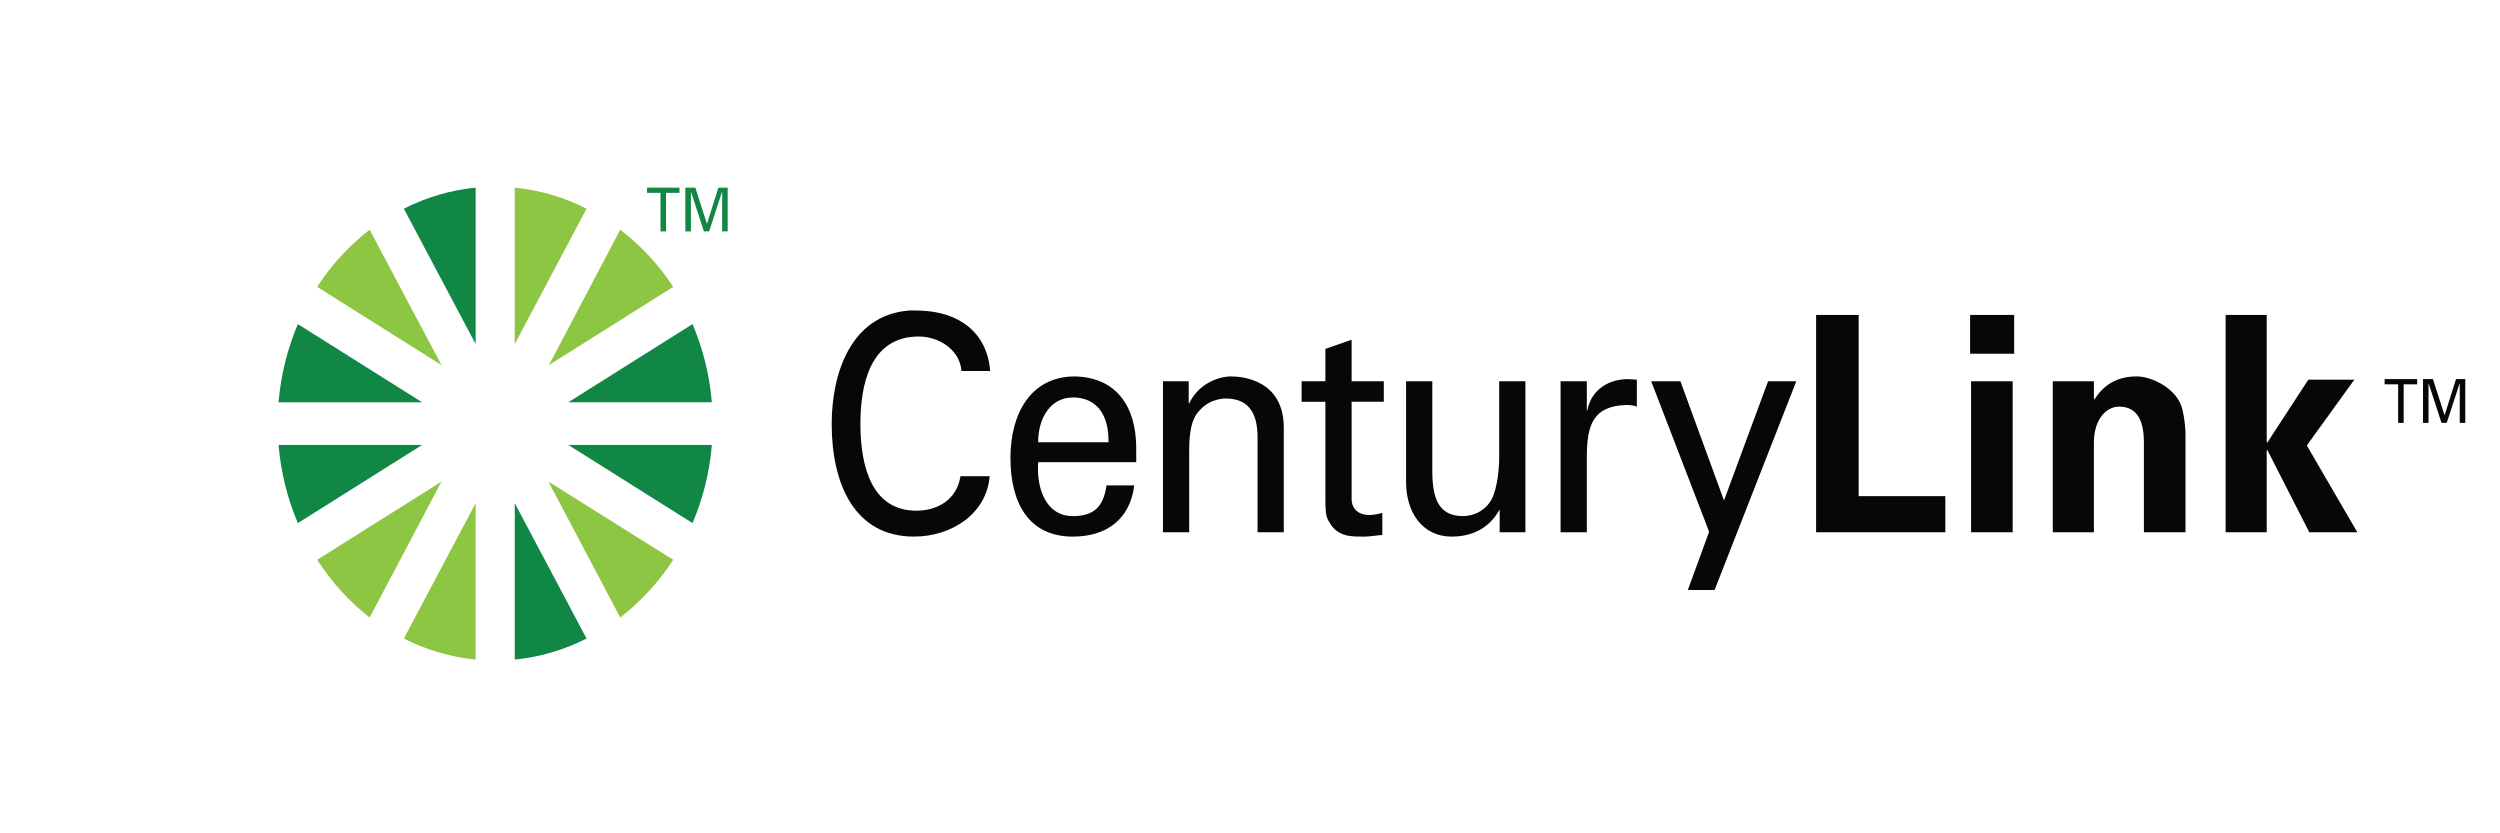 <?xml version="1.0" encoding="UTF-8" standalone="no"?>
<svg
   xmlns:dc="http://purl.org/dc/elements/1.1/"
   xmlns:cc="http://creativecommons.org/ns#"
   xmlns:rdf="http://www.w3.org/1999/02/22-rdf-syntax-ns#"
   xmlns:svg="http://www.w3.org/2000/svg"
   xmlns="http://www.w3.org/2000/svg"
   xmlns:xlink="http://www.w3.org/1999/xlink"
   xmlns:sodipodi="http://sodipodi.sourceforge.net/DTD/sodipodi-0.dtd"
   xmlns:inkscape="http://www.inkscape.org/namespaces/inkscape"
   id="Layer_1"
   data-name="Layer 1"
   viewBox="0 0 255.12 85.04"
   version="1.1"
   sodipodi:docname="CenturyLink.svg"
   inkscape:version="0.92.4 (5da689c313, 2019-01-14)">
  <sodipodi:namedview
     pagecolor="#ffffff"
     bordercolor="#666666"
     borderopacity="1"
     objecttolerance="10"
     gridtolerance="10"
     guidetolerance="10"
     inkscape:pageopacity="0"
     inkscape:pageshadow="2"
     inkscape:window-width="1366"
     inkscape:window-height="705"
     id="namedview33"
     showgrid="false"
     inkscape:zoom="1.28"
     inkscape:cx="60.674694"
     inkscape:cy="77.905991"
     inkscape:window-x="-8"
     inkscape:window-y="-8"
     inkscape:window-maximized="1"
     inkscape:current-layer="Layer_1-7" />
  <defs
     id="defs12">
    <style
       id="style10">.cls-1{fill:#2b5097;fill-rule:evenodd;}</style>
    <clipPath
       clip-path="url(#SVGID_23_)"
       id="SVGID_24_-2">
      <use
         height="100%"
         width="100%"
         y="0"
         x="0"
         style="overflow:visible"
         id="use91-7"
         overflow="visible"
         xlink:href="#SVGID_15_" />
    </clipPath>
    <clipPath
       clip-path="url(#SVGID_23_)"
       id="clipPath3453">
      <use
         height="100%"
         width="100%"
         y="0"
         x="0"
         style="overflow:visible"
         id="use3455"
         overflow="visible"
         xlink:href="#SVGID_15_" />
    </clipPath>
    <clipPath
       clip-path="url(#SVGID_23_)"
       id="clipPath3457">
      <use
         height="100%"
         width="100%"
         y="0"
         x="0"
         style="overflow:visible"
         id="use3459"
         overflow="visible"
         xlink:href="#SVGID_15_" />
    </clipPath>
    <clipPath
       clip-path="url(#SVGID_23_)"
       id="clipPath3461">
      <use
         height="100%"
         width="100%"
         y="0"
         x="0"
         style="overflow:visible"
         id="use3463"
         overflow="visible"
         xlink:href="#SVGID_15_" />
    </clipPath>
    <clipPath
       clip-path="url(#SVGID_23_)"
       id="clipPath3465">
      <use
         height="100%"
         width="100%"
         y="0"
         x="0"
         style="overflow:visible"
         id="use3467"
         overflow="visible"
         xlink:href="#SVGID_15_" />
    </clipPath>
    <clipPath
       clip-path="url(#SVGID_23_)"
       id="clipPath3469">
      <use
         height="100%"
         width="100%"
         y="0"
         x="0"
         style="overflow:visible"
         id="use3471"
         overflow="visible"
         xlink:href="#SVGID_15_" />
    </clipPath>
    <clipPath
       clip-path="url(#SVGID_23_)"
       id="clipPath3473">
      <use
         height="100%"
         width="100%"
         y="0"
         x="0"
         style="overflow:visible"
         id="use3475"
         overflow="visible"
         xlink:href="#SVGID_15_" />
    </clipPath>
    <clipPath
       clip-path="url(#SVGID_23_)"
       id="clipPath3477">
      <use
         height="100%"
         width="100%"
         y="0"
         x="0"
         style="overflow:visible"
         id="use3479"
         overflow="visible"
         xlink:href="#SVGID_15_" />
    </clipPath>
    <clipPath
       id="SVGID_6_-3">
      <use
         height="100%"
         width="100%"
         y="0"
         x="0"
         style="overflow:visible"
         id="use33-6"
         overflow="visible"
         xlink:href="#SVGID_5_" />
    </clipPath>
    <clipPath
       clip-path="url(#SVGID_23_)"
       id="clipPath3483">
      <use
         height="100%"
         width="100%"
         y="0"
         x="0"
         style="overflow:visible"
         id="use3485"
         overflow="visible"
         xlink:href="#SVGID_15_" />
    </clipPath>
    <clipPath
       clip-path="url(#SVGID_23_)"
       id="SVGID_24_-2-4">
      <use
         height="100%"
         width="100%"
         y="0"
         x="0"
         style="overflow:visible"
         id="use91-7-4"
         overflow="visible"
         xlink:href="#SVGID_15_" />
    </clipPath>
    <clipPath
       clip-path="url(#SVGID_23_)"
       id="clipPath3626">
      <use
         height="100%"
         width="100%"
         y="0"
         x="0"
         style="overflow:visible"
         id="use3628"
         overflow="visible"
         xlink:href="#SVGID_15_" />
    </clipPath>
    <clipPath
       clip-path="url(#SVGID_23_)"
       id="clipPath3630">
      <use
         height="100%"
         width="100%"
         y="0"
         x="0"
         style="overflow:visible"
         id="use3632"
         overflow="visible"
         xlink:href="#SVGID_15_" />
    </clipPath>
    <clipPath
       clip-path="url(#SVGID_23_)"
       id="clipPath3634">
      <use
         height="100%"
         width="100%"
         y="0"
         x="0"
         style="overflow:visible"
         id="use3636"
         overflow="visible"
         xlink:href="#SVGID_15_" />
    </clipPath>
    <clipPath
       clip-path="url(#SVGID_23_)"
       id="clipPath3638">
      <use
         height="100%"
         width="100%"
         y="0"
         x="0"
         style="overflow:visible"
         id="use3640"
         overflow="visible"
         xlink:href="#SVGID_15_" />
    </clipPath>
    <clipPath
       clip-path="url(#SVGID_23_)"
       id="clipPath3642">
      <use
         height="100%"
         width="100%"
         y="0"
         x="0"
         style="overflow:visible"
         id="use3644"
         overflow="visible"
         xlink:href="#SVGID_15_" />
    </clipPath>
    <clipPath
       clip-path="url(#SVGID_23_)"
       id="clipPath3646">
      <use
         height="100%"
         width="100%"
         y="0"
         x="0"
         style="overflow:visible"
         id="use3648"
         overflow="visible"
         xlink:href="#SVGID_15_" />
    </clipPath>
    <clipPath
       clip-path="url(#SVGID_23_)"
       id="clipPath3650">
      <use
         height="100%"
         width="100%"
         y="0"
         x="0"
         style="overflow:visible"
         id="use3652"
         overflow="visible"
         xlink:href="#SVGID_15_" />
    </clipPath>
    <clipPath
       clip-path="url(#SVGID_23_)"
       id="SVGID_24_-2-8">
      <use
         height="100%"
         width="100%"
         y="0"
         x="0"
         style="overflow:visible"
         id="use91-7-7"
         overflow="visible"
         xlink:href="#SVGID_15_" />
    </clipPath>
    <clipPath
       clip-path="url(#SVGID_23_)"
       id="clipPath3790">
      <use
         height="100%"
         width="100%"
         y="0"
         x="0"
         style="overflow:visible"
         id="use3792"
         overflow="visible"
         xlink:href="#SVGID_15_" />
    </clipPath>
    <clipPath
       clip-path="url(#SVGID_23_)"
       id="clipPath3794">
      <use
         height="100%"
         width="100%"
         y="0"
         x="0"
         style="overflow:visible"
         id="use3796"
         overflow="visible"
         xlink:href="#SVGID_15_" />
    </clipPath>
    <clipPath
       clip-path="url(#SVGID_23_)"
       id="clipPath3798">
      <use
         height="100%"
         width="100%"
         y="0"
         x="0"
         style="overflow:visible"
         id="use3800"
         overflow="visible"
         xlink:href="#SVGID_15_" />
    </clipPath>
    <clipPath
       clip-path="url(#SVGID_23_)"
       id="clipPath3802">
      <use
         height="100%"
         width="100%"
         y="0"
         x="0"
         style="overflow:visible"
         id="use3804"
         overflow="visible"
         xlink:href="#SVGID_15_" />
    </clipPath>
    <clipPath
       clip-path="url(#SVGID_23_)"
       id="clipPath3806">
      <use
         height="100%"
         width="100%"
         y="0"
         x="0"
         style="overflow:visible"
         id="use3808"
         overflow="visible"
         xlink:href="#SVGID_15_" />
    </clipPath>
    <clipPath
       clip-path="url(#SVGID_23_)"
       id="clipPath3810">
      <use
         height="100%"
         width="100%"
         y="0"
         x="0"
         style="overflow:visible"
         id="use3812"
         overflow="visible"
         xlink:href="#SVGID_15_" />
    </clipPath>
    <clipPath
       clip-path="url(#SVGID_23_)"
       id="clipPath3814">
      <use
         height="100%"
         width="100%"
         y="0"
         x="0"
         style="overflow:visible"
         id="use3816"
         overflow="visible"
         xlink:href="#SVGID_15_" />
    </clipPath>
    <clipPath
       clip-path="url(#SVGID_23_)"
       id="clipPath3818">
      <use
         height="100%"
         width="100%"
         y="0"
         x="0"
         style="overflow:visible"
         id="use3820"
         overflow="visible"
         xlink:href="#SVGID_15_" />
    </clipPath>
    <clipPath
       id="SVGID_6_-3-4">
      <use
         height="100%"
         width="100%"
         y="0"
         x="0"
         style="overflow:visible"
         id="use33-6-5"
         overflow="visible"
         xlink:href="#SVGID_5_" />
    </clipPath>
    <clipPath
       clip-path="url(#SVGID_23_)"
       id="SVGID_24_-2-8-1">
      <use
         height="100%"
         width="100%"
         y="0"
         x="0"
         style="overflow:visible"
         id="use91-7-7-4"
         overflow="visible"
         xlink:href="#SVGID_15_" />
    </clipPath>
    <clipPath
       id="SVGID_6_-3-4-6">
      <use
         height="100%"
         width="100%"
         y="0"
         x="0"
         style="overflow:visible"
         id="use33-6-5-6"
         overflow="visible"
         xlink:href="#SVGID_5_" />
    </clipPath>
    <clipPath
       clip-path="url(#SVGID_23_)"
       id="SVGID_24_-2-8-3">
      <use
         height="100%"
         width="100%"
         y="0"
         x="0"
         style="overflow:visible"
         id="use91-7-7-0"
         overflow="visible"
         xlink:href="#SVGID_15_" />
    </clipPath>
    <clipPath
       clip-path="url(#SVGID_23_)"
       id="clipPath3951">
      <use
         height="100%"
         width="100%"
         y="0"
         x="0"
         style="overflow:visible"
         id="use3953"
         overflow="visible"
         xlink:href="#SVGID_15_" />
    </clipPath>
    <clipPath
       clip-path="url(#SVGID_23_)"
       id="clipPath3955">
      <use
         height="100%"
         width="100%"
         y="0"
         x="0"
         style="overflow:visible"
         id="use3957"
         overflow="visible"
         xlink:href="#SVGID_15_" />
    </clipPath>
    <clipPath
       clip-path="url(#SVGID_23_)"
       id="clipPath3959">
      <use
         height="100%"
         width="100%"
         y="0"
         x="0"
         style="overflow:visible"
         id="use3961"
         overflow="visible"
         xlink:href="#SVGID_15_" />
    </clipPath>
    <clipPath
       clip-path="url(#SVGID_23_)"
       id="clipPath3963">
      <use
         height="100%"
         width="100%"
         y="0"
         x="0"
         style="overflow:visible"
         id="use3965"
         overflow="visible"
         xlink:href="#SVGID_15_" />
    </clipPath>
    <clipPath
       clip-path="url(#SVGID_23_)"
       id="clipPath3967">
      <use
         height="100%"
         width="100%"
         y="0"
         x="0"
         style="overflow:visible"
         id="use3969"
         overflow="visible"
         xlink:href="#SVGID_15_" />
    </clipPath>
    <clipPath
       clip-path="url(#SVGID_23_)"
       id="clipPath3971">
      <use
         height="100%"
         width="100%"
         y="0"
         x="0"
         style="overflow:visible"
         id="use3973"
         overflow="visible"
         xlink:href="#SVGID_15_" />
    </clipPath>
    <clipPath
       clip-path="url(#SVGID_23_)"
       id="clipPath3975">
      <use
         height="100%"
         width="100%"
         y="0"
         x="0"
         style="overflow:visible"
         id="use3977"
         overflow="visible"
         xlink:href="#SVGID_15_" />
    </clipPath>
    <rect
       height="500"
       width="800"
       y="-176"
       x="-130.438"
       id="SVGID_1_" />
    <rect
       height="500"
       width="800"
       y="-176"
       x="-130.438"
       id="SVGID_3_" />
    <rect
       height="146.554"
       width="144.311"
       y="0.723"
       x="0.476"
       id="SVGID_5_" />
    <rect
       height="500"
       width="800"
       y="-176"
       x="-130.438"
       id="SVGID_7_" />
    <rect
       height="500"
       width="800"
       y="-176"
       x="-130.438"
       id="SVGID_8_" />
    <rect
       height="500"
       width="800"
       y="-176"
       x="-130.438"
       id="SVGID_9_" />
    <rect
       height="500"
       width="800"
       y="-176"
       x="-130.438"
       id="SVGID_10_" />
    <rect
       height="500"
       width="800"
       y="-176"
       x="-130.438"
       id="SVGID_11_" />
    <rect
       height="500"
       width="800"
       y="-176"
       x="-130.438"
       id="SVGID_12_" />
    <rect
       height="500"
       width="800"
       y="-176"
       x="-130.438"
       id="SVGID_13_" />
    <rect
       height="500"
       width="800"
       y="-176"
       x="-130.438"
       id="SVGID_14_" />
    <rect
       height="500"
       width="800"
       y="-176"
       x="-130.438"
       id="SVGID_15_" />
    <clipPath
       id="_clipPath_f0UbNDBXQ8aHAFPmOgnXs5adxYD8xIe2">
      <rect
         id="rect252"
         height="30"
         width="121" />
    </clipPath>
  </defs>
  <title
     id="title14">Artboard 3 copy 40</title>
  <style
     id="style401"
     type="text/css">
	.st0{stroke:#000000;stroke-width:0.702;stroke-miterlimit:10;}
	.st1{fill-rule:evenodd;clip-rule:evenodd;fill:url(#SVGID_1_);}
	.st2{fill-rule:evenodd;clip-rule:evenodd;fill:url(#SVGID_2_);}
	.st3{fill-rule:evenodd;clip-rule:evenodd;fill:url(#SVGID_3_);}
</style>
  <g
     id="g524"
     transform="matrix(0.328,0,0,0.331,-3.359,-13.967)">
    <g
       id="Layer_1-7">
      <g
         id="g431" />
      <g
         id="g131"
         transform="matrix(4.93,0,0,5.321,96.905,100.049)">
        <polygon
           id="polygon108"
           style="fill:#060807"
           transform="translate(-1,-1.66)"
           points="134.762,15.289 134.762,13.056 133.91,13.056 133.91,12.752 135.964,12.752 135.964,13.056 135.112,13.056 135.112,15.289 " />
        <polygon
           id="polygon110"
           style="fill:#060807"
           transform="translate(-1,-1.66)"
           points="136.332,15.289 136.332,12.752 136.958,12.752 137.689,14.84 137.698,14.84 138.415,12.752 139,12.752 139,15.289 138.651,15.289 138.651,13.003 138.642,13.003 137.829,15.289 137.5,15.289 136.688,13.003 136.68,13.003 136.68,15.289 " />
        <path
           style="fill:#060807"
           id="polygon3581"
           d="m 97.031,7.375 v 12.594 h 8.156 V 17.875 h -5.469 v -10.5 z m 9.719,0 v 2.25 h 2.781 v -2.25 z m 16.125,0 v 12.594 h 2.594 v -4.75 l 0.031,-0.031 2.656,4.781 h 3.031 L 128,14.938 131,11.125 h -2.906 L 125.5,14.781 125.469,14.75 V 7.375 h -2.594 z m -5.594,3.562 c -1.327,0 -2.143,0.541 -2.688,1.344 l -0.031,-0.062 v -1 h -2.594 v 8.75 h 2.594 V 14.688 c 0.035,-1.272 0.775,-2 1.594,-2 1.291,0 1.546,1.057 1.562,2 v 5.281 h 2.625 v -5.688 c 0,-0.296 -0.049,-0.865 -0.188,-1.406 -0.315,-1.274 -2.004,-1.938 -2.875,-1.938 z m -10.469,0.281 v 8.75 h 2.625 v -8.75 z"
           inkscape:connector-curvature="0" />
        <path
           style="fill:#060807"
           id="path3590"
           d="m 39.719,7.125 c -3.628,0.306 -4.812,3.666 -4.812,6.562 0,3.525 1.47,6.531 5.188,6.531 2.459,0 4.609,-1.388 4.781,-3.5 h -1.844 c -0.208,1.343 -1.44,2 -2.781,2 -2.741,0 -3.531,-2.43 -3.531,-5.031 0,-2.218 0.579,-5.062 3.688,-5.062 1.291,0 2.6,0.794 2.688,2 h 1.812 C 44.718,8.375 42.926,7.194 40.5,7.125 c -0.264,-0.008 -0.539,-0.02 -0.781,0 z m 28,1.688 -1.656,0.531 v 1.875 h -1.5 v 1.188 h 1.5 v 5.531 c 0,1.172 0.077,1.207 0.375,1.625 0.277,0.387 0.738,0.54 1,0.594 0.4,0.068 0.691,0.062 1.094,0.062 0.381,0 0.743,-0.074 1.125,-0.094 v -1.281 c -0.26,0.069 -0.583,0.125 -0.844,0.125 -0.594,0 -1.094,-0.311 -1.094,-0.938 v -5.625 H 69.75 v -1.188 H 67.719 Z M 50.25,10.938 c -2.775,0 -4.062,2.153 -4.062,4.719 0,2.582 1.129,4.562 3.938,4.562 2.095,0 3.611,-0.98 3.875,-2.969 h -1.75 c -0.195,1.272 -0.833,1.781 -2.125,1.781 -1.691,0 -2.308,-1.589 -2.188,-3.125 h 6.188 v -0.812 c 0,-2.423 -1.257,-4.104 -3.875,-4.156 z m 9.875,0 c -0.872,0 -2.096,0.463 -2.656,1.562 H 57.438 v -1.281 h -1.625 v 8.75 h 1.656 v -4.75 c 0,-1.709 0.443,-2.101 0.688,-2.344 0.698,-0.699 1.625,-0.656 1.625,-0.656 1.4,0 2,0.801 2,2.25 v 5.5 h 1.656 v -6.062 c 0,-2.808 -2.701,-2.969 -3.312,-2.969 z m 25.031,0.156 c -1.207,0 -2.32,0.61 -2.562,1.812 H 82.562 v -1.688 h -1.656 v 8.75 H 82.562 V 15.625 c 0,-1.851 0.374,-2.963 2.469,-3.031 0.227,0 0.46,0.007 0.688,0.094 V 11.125 c -0.189,0 -0.353,-0.031 -0.562,-0.031 z m -14,0.125 v 5.844 c 0,1.763 1.043,3.156 2.875,3.156 1.221,0 2.336,-0.435 3,-1.531 h 0.031 v 1.281 h 1.625 v -8.75 h -1.656 v 4.5 c 0,0.212 -0.031,1.244 -0.344,2.062 -0.352,0.908 -1.258,1.25 -1.938,1.25 -1.59,0 -1.938,-1.104 -1.938,-2.625 v -5.188 z m 15.469,0 3.656,8.719 -1.344,3.375 H 90.625 L 95.781,11.219 H 94 l -2.781,6.906 -2.75,-6.906 z m -36.5,0.938 c 1.605,0 2.284,1.125 2.25,2.594 h -4.438 c 0,-1.434 0.808,-2.594 2.188,-2.594 z"
           inkscape:connector-curvature="0" />
        <path
           style="fill:#8dc643"
           id="path3606"
           d="M 14.906,0 V 9.062 L 19.438,1.219 C 18.035,0.567 16.513,0.143 14.906,0 Z M 5.75,2.438 C 4.465,3.344 3.344,4.466 2.438,5.75 l 7.844,4.531 z m 15.812,0 -4.5,7.844 L 24.906,5.75 C 23.998,4.466 22.849,3.342 21.562,2.438 Z M 10.281,17.031 2.438,21.562 c 0.907,1.285 2.027,2.436 3.312,3.344 z m 6.75,0 4.531,7.875 c 1.287,-0.908 2.436,-2.059 3.344,-3.344 z m -4.594,1.25 -4.531,7.844 c 1.403,0.651 2.926,1.074 4.531,1.219 z"
           inkscape:connector-curvature="0" />
        <path
           style="fill:#118745"
           id="path3618"
           d="M 12.438,0 C 10.832,0.142 9.309,0.567 7.906,1.219 L 12.438,9.062 Z M 1.219,7.906 C 0.572,9.304 0.144,10.832 0,12.438 h 9.062 z m 24.906,0 -7.844,4.531 h 9.062 C 27.199,10.832 26.772,9.304 26.125,7.906 Z m -26.125,7 c 0.146,1.609 0.572,3.135 1.219,4.531 L 9.062,14.906 Z m 18.281,0 7.844,4.531 c 0.648,-1.396 1.076,-2.922 1.219,-4.531 z m -3.375,3.375 v 9.062 c 1.606,-0.145 3.128,-0.567 4.531,-1.219 z"
           inkscape:connector-curvature="0" />
        <polygon
           style="fill:#118745"
           id="polygon3631"
           transform="translate(-1,-1.66)"
           points="25.104,4.195 25.104,1.962 24.254,1.962 24.254,1.66 26.303,1.66 26.303,1.962 25.454,1.962 25.454,4.195 " />
        <polygon
           style="fill:#118745"
           id="polygon3633"
           transform="translate(-1,-1.66)"
           points="26.672,4.195 26.672,1.66 27.302,1.66 28.032,3.749 28.04,3.749 28.757,1.66 29.344,1.66 29.344,4.195 28.994,4.195 28.994,1.911 28.984,1.911 28.173,4.195 27.844,4.195 27.032,1.911 27.024,1.911 27.024,4.195 " />
      </g>
    </g>
    <g
       id="Layer_2" />
  </g>
</svg>
